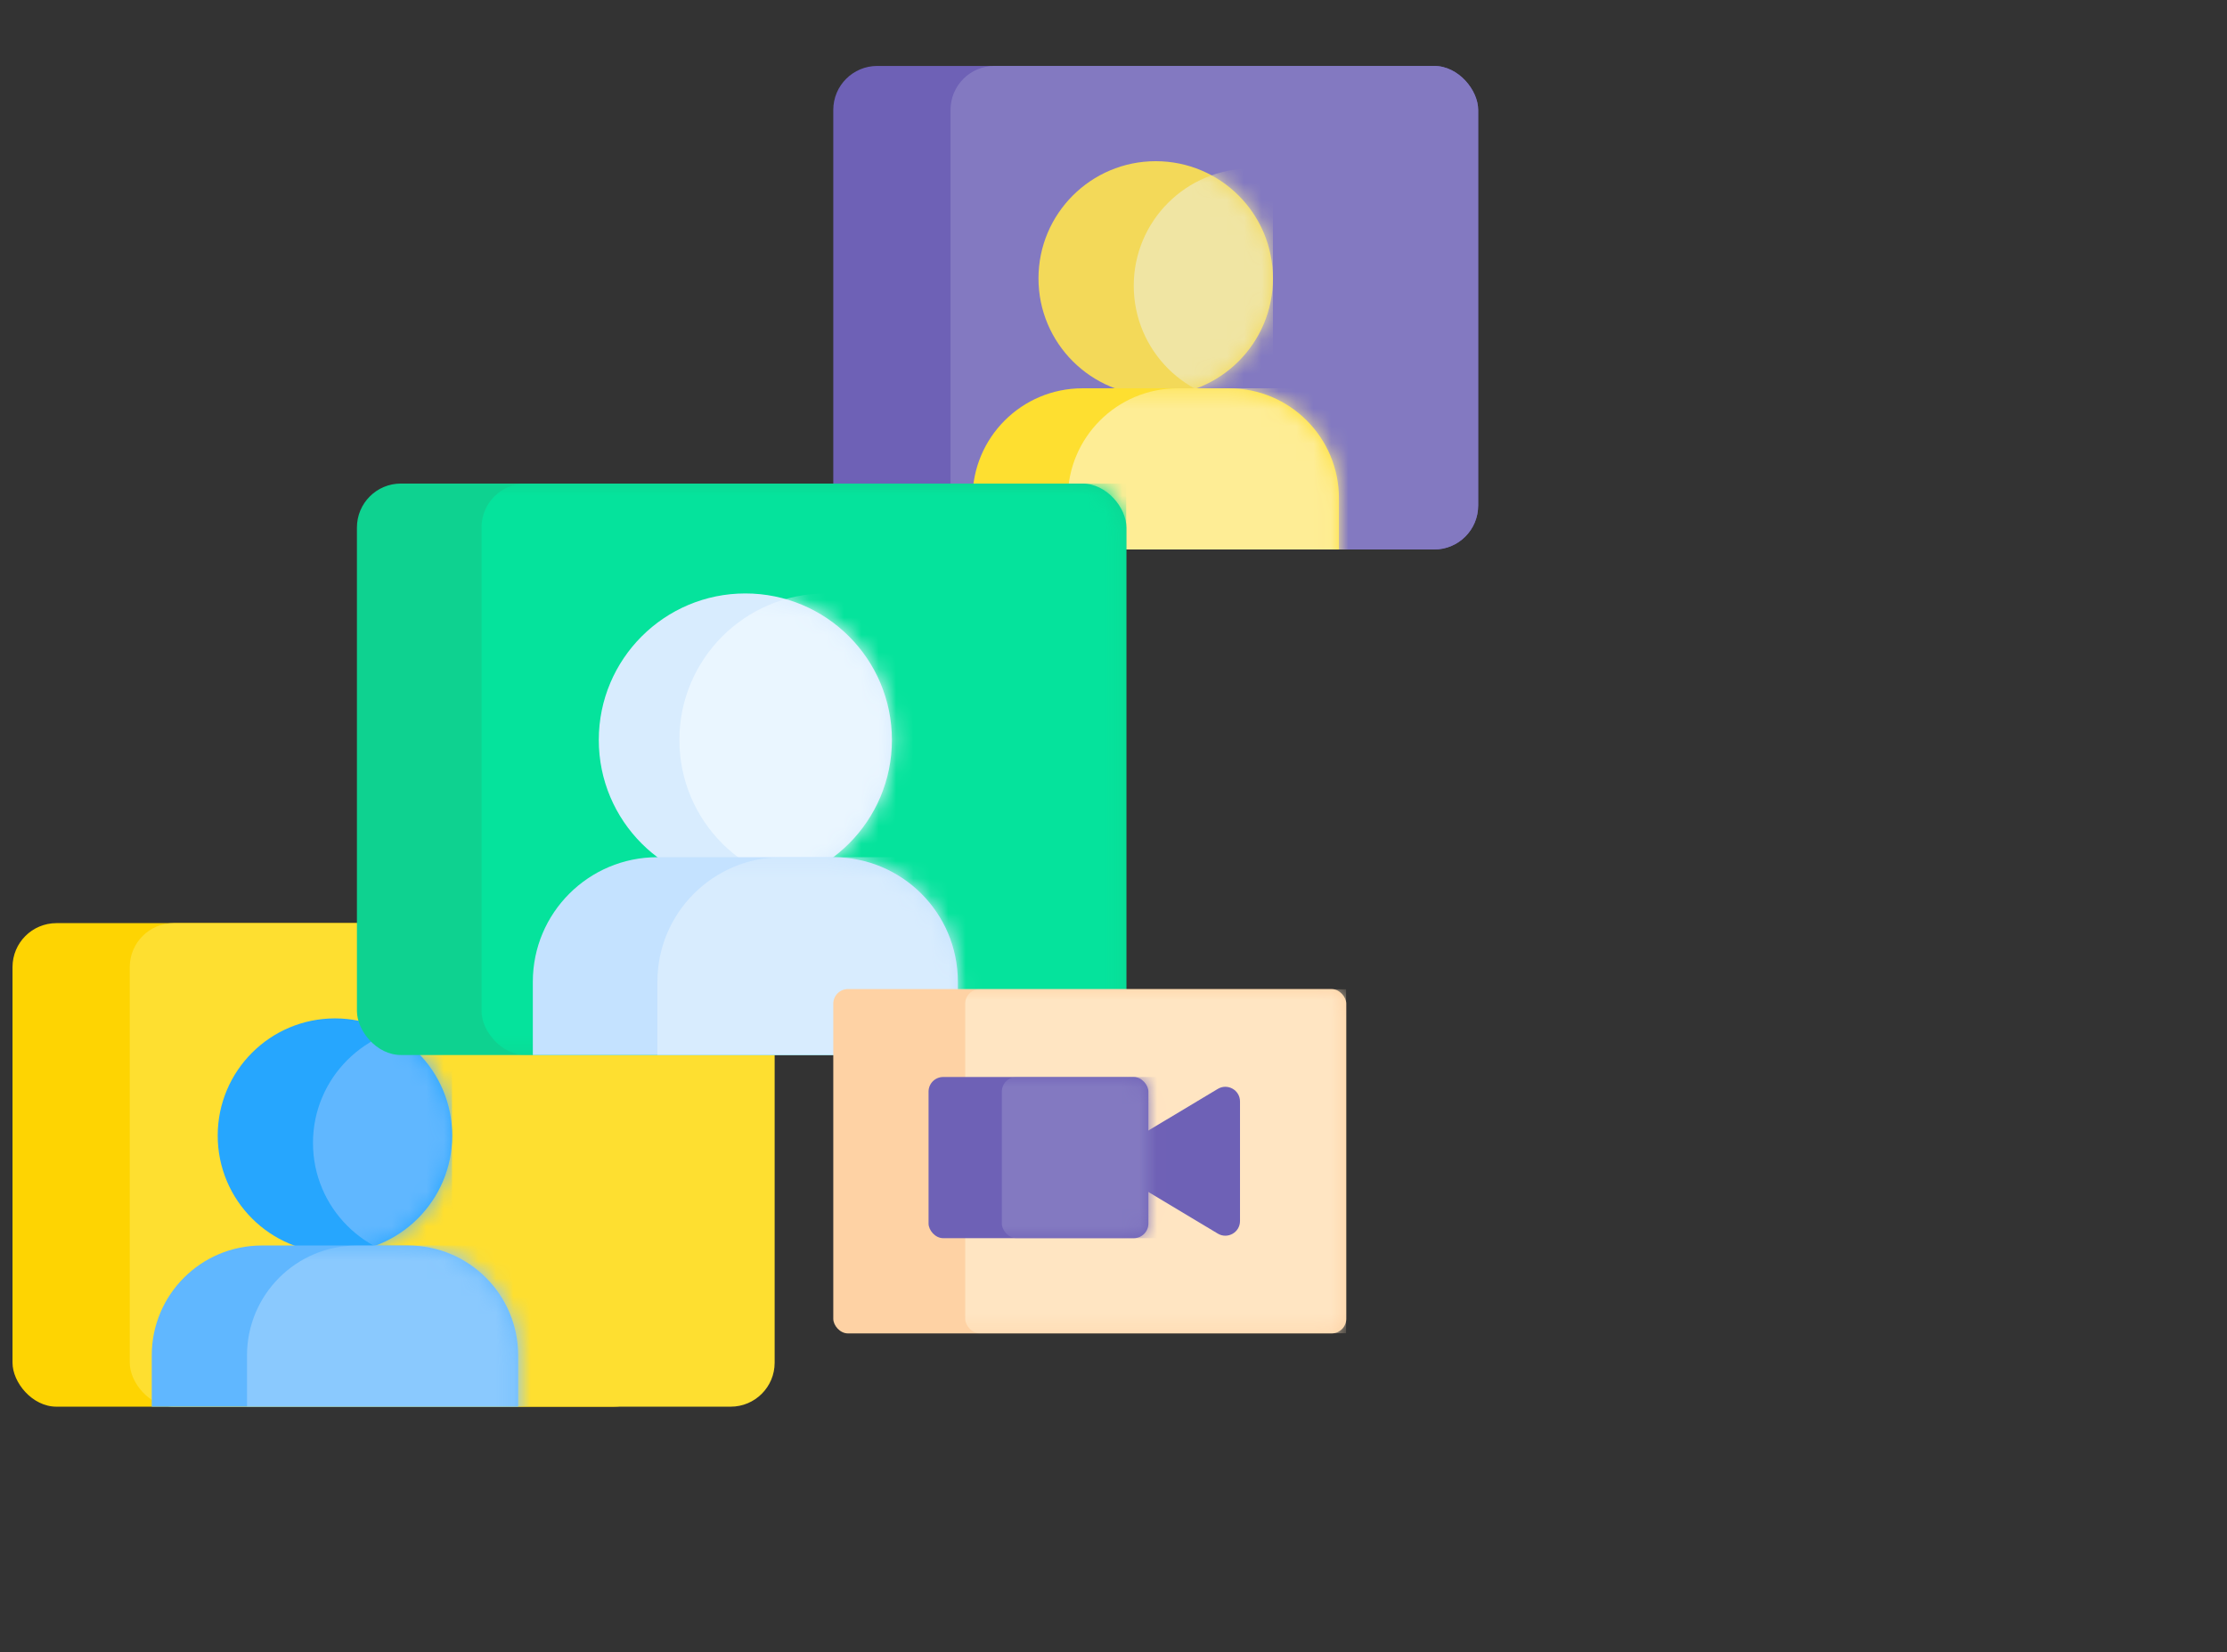 <svg width="128" height="95" viewBox="0 0 128 95" fill="none" xmlns="http://www.w3.org/2000/svg">
<rect x="0" y="0" width="128" height="95" fill="#333333" stroke="none"/>
<g clip-path="url(#clip0_117_1379)">
<rect x="0.719" y="53.072" width="37.066" height="27.8" rx="2.527" fill="#FED402"/>
<rect x="7.458" y="53.072" width="37.066" height="27.8" rx="2.527" fill="#FEDF30"/>
<g clip-path="url(#clip1_117_1379)">
<circle cx="19.252" cy="65.288" r="6.739" fill="#26A6FE"/>
<mask id="mask0_117_1379" style="mask-type:alpha" maskUnits="userSpaceOnUse" x="12" y="58" width="14" height="15">
<circle cx="19.252" cy="65.288" r="6.739" fill="#60B7FF"/>
</mask>
<g mask="url(#mask0_117_1379)">
<circle cx="24.728" cy="65.709" r="6.739" fill="#60B7FF"/>
</g>
</g>
<path d="M8.722 77.924C8.722 74.435 11.55 71.606 15.04 71.606H23.464C26.953 71.606 29.782 74.435 29.782 77.924V86.769H8.722V77.924Z" fill="#60B7FF"/>
<mask id="mask1_117_1379" style="mask-type:alpha" maskUnits="userSpaceOnUse" x="8" y="71" width="22" height="16">
<path d="M8.722 77.924C8.722 74.435 11.55 71.606 15.04 71.606H23.464C26.953 71.606 29.782 74.435 29.782 77.924V86.769H8.722V77.924Z" fill="#8AC9FE"/>
</mask>
<g mask="url(#mask1_117_1379)">
<path d="M14.197 77.924C14.197 74.435 17.026 71.606 20.515 71.606H28.94C32.429 71.606 35.258 74.435 35.258 77.924V86.769H14.197V77.924Z" fill="#8AC9FE"/>
</g>
</g>
<g clip-path="url(#clip2_117_1379)">
<rect x="47.894" y="3.791" width="37.066" height="27.8" rx="2.527" fill="#6E61B6"/>
<rect x="54.633" y="3.791" width="30.327" height="27.8" rx="2.527" fill="#8379C1"/>
<g clip-path="url(#clip3_117_1379)">
<circle cx="66.427" cy="16.006" r="6.739" fill="#F3D959"/>
<mask id="mask2_117_1379" style="mask-type:alpha" maskUnits="userSpaceOnUse" x="59" y="9" width="15" height="14">
<circle cx="66.427" cy="16.006" r="6.739" fill="#EBDC84"/>
</mask>
<g mask="url(#mask2_117_1379)">
<circle cx="71.903" cy="16.427" r="6.739" fill="#F0E5A3"/>
</g>
</g>
<path d="M55.897 28.642C55.897 25.153 58.726 22.324 62.215 22.324H70.639C74.129 22.324 76.958 25.153 76.958 28.642V37.488H55.897V28.642Z" fill="#FEDF30"/>
<mask id="mask3_117_1379" style="mask-type:alpha" maskUnits="userSpaceOnUse" x="55" y="22" width="22" height="16">
<path d="M55.897 28.642C55.897 25.153 58.726 22.324 62.215 22.324H70.639C74.129 22.324 76.958 25.153 76.958 28.642V37.488H55.897V28.642Z" fill="#FEE97D"/>
</mask>
<g mask="url(#mask3_117_1379)">
<path d="M61.373 28.642C61.373 25.153 64.202 22.324 67.691 22.324H76.115C79.605 22.324 82.433 25.153 82.433 28.642V37.488H61.373V28.642Z" fill="#FEED95"/>
</g>
</g>
<g clip-path="url(#clip4_117_1379)">
<rect x="20.515" y="27.8" width="44.227" height="32.854" rx="2.527" fill="#0ED290"/>
<mask id="mask4_117_1379" style="mask-type:alpha" maskUnits="userSpaceOnUse" x="20" y="27" width="45" height="34">
<rect x="20.515" y="27.8" width="44.227" height="32.854" rx="2.527" fill="#0ED290"/>
</mask>
<g mask="url(#mask4_117_1379)">
<rect x="27.676" y="27.8" width="44.227" height="32.854" rx="2.527" fill="#05E39C"/>
</g>
<circle cx="42.84" cy="42.542" r="8.424" fill="#D8ECFE"/>
<mask id="mask5_117_1379" style="mask-type:alpha" maskUnits="userSpaceOnUse" x="34" y="34" width="18" height="17">
<circle cx="42.84" cy="42.542" r="8.424" fill="#EAF6FF"/>
</mask>
<g mask="url(#mask5_117_1379)">
<circle cx="47.473" cy="42.542" r="8.424" fill="#EAF6FF"/>
</g>
<path d="M30.625 56.442C30.625 52.487 33.831 49.282 37.785 49.282H47.894C51.849 49.282 55.055 52.487 55.055 56.442V65.709H30.625V56.442Z" fill="#C4E2FF"/>
<mask id="mask6_117_1379" style="mask-type:alpha" maskUnits="userSpaceOnUse" x="30" y="49" width="26" height="17">
<path d="M30.625 56.442C30.625 52.487 33.831 49.282 37.785 49.282H47.894C51.849 49.282 55.055 52.487 55.055 56.442V65.709H30.625V56.442Z" fill="#D8ECFE"/>
</mask>
<g mask="url(#mask6_117_1379)">
<path d="M37.785 56.442C37.785 52.487 40.991 49.282 44.946 49.282H55.055C59.009 49.282 62.215 52.487 62.215 56.442V65.709H37.785V56.442Z" fill="#D8ECFE"/>
</g>
</g>
<g clip-path="url(#clip5_117_1379)">
<rect x="47.894" y="56.863" width="29.485" height="19.797" rx="0.842" fill="#FED2A4"/>
<mask id="mask7_117_1379" style="mask-type:alpha" maskUnits="userSpaceOnUse" x="47" y="56" width="31" height="21">
<rect x="47.894" y="56.863" width="29.485" height="19.797" rx="0.842" fill="#FED2A4"/>
</mask>
<g mask="url(#mask7_117_1379)">
<rect x="55.476" y="56.863" width="29.485" height="19.797" rx="0.842" fill="#FFE5C2"/>
</g>
<path d="M64.263 67.484C63.717 67.157 63.717 66.367 64.263 66.039L69.996 62.602C70.557 62.266 71.271 62.67 71.271 63.325L71.271 70.199C71.271 70.854 70.557 71.258 69.996 70.922L64.263 67.484Z" fill="#6E61B6"/>
<rect x="53.37" y="61.918" width="12.636" height="9.267" rx="0.842" fill="#6E61B6"/>
<mask id="mask8_117_1379" style="mask-type:alpha" maskUnits="userSpaceOnUse" x="53" y="61" width="14" height="11">
<rect x="53.37" y="61.918" width="12.636" height="9.267" rx="0.842" fill="#8379C1"/>
</mask>
<g mask="url(#mask8_117_1379)">
<rect x="57.582" y="61.918" width="12.636" height="9.267" rx="0.842" fill="#8379C1"/>
</g>
</g>
<defs>
<clipPath id="clip0_117_1379">
<rect width="43.806" height="27.8" fill="white" transform="translate(0.719 53.072)"/>
</clipPath>
<clipPath id="clip1_117_1379">
<rect width="13.479" height="13.479" fill="white" transform="translate(12.512 58.548)"/>
</clipPath>
<clipPath id="clip2_117_1379">
<rect width="37.066" height="27.8" fill="white" transform="translate(47.894 3.791)"/>
</clipPath>
<clipPath id="clip3_117_1379">
<rect width="13.479" height="13.479" fill="white" transform="translate(59.688 9.267)"/>
</clipPath>
<clipPath id="clip4_117_1379">
<rect width="44.227" height="32.854" fill="white" transform="translate(20.515 27.8)"/>
</clipPath>
<clipPath id="clip5_117_1379">
<rect width="29.485" height="19.797" fill="white" transform="translate(47.894 56.863)"/>
</clipPath>
</defs>
</svg>

